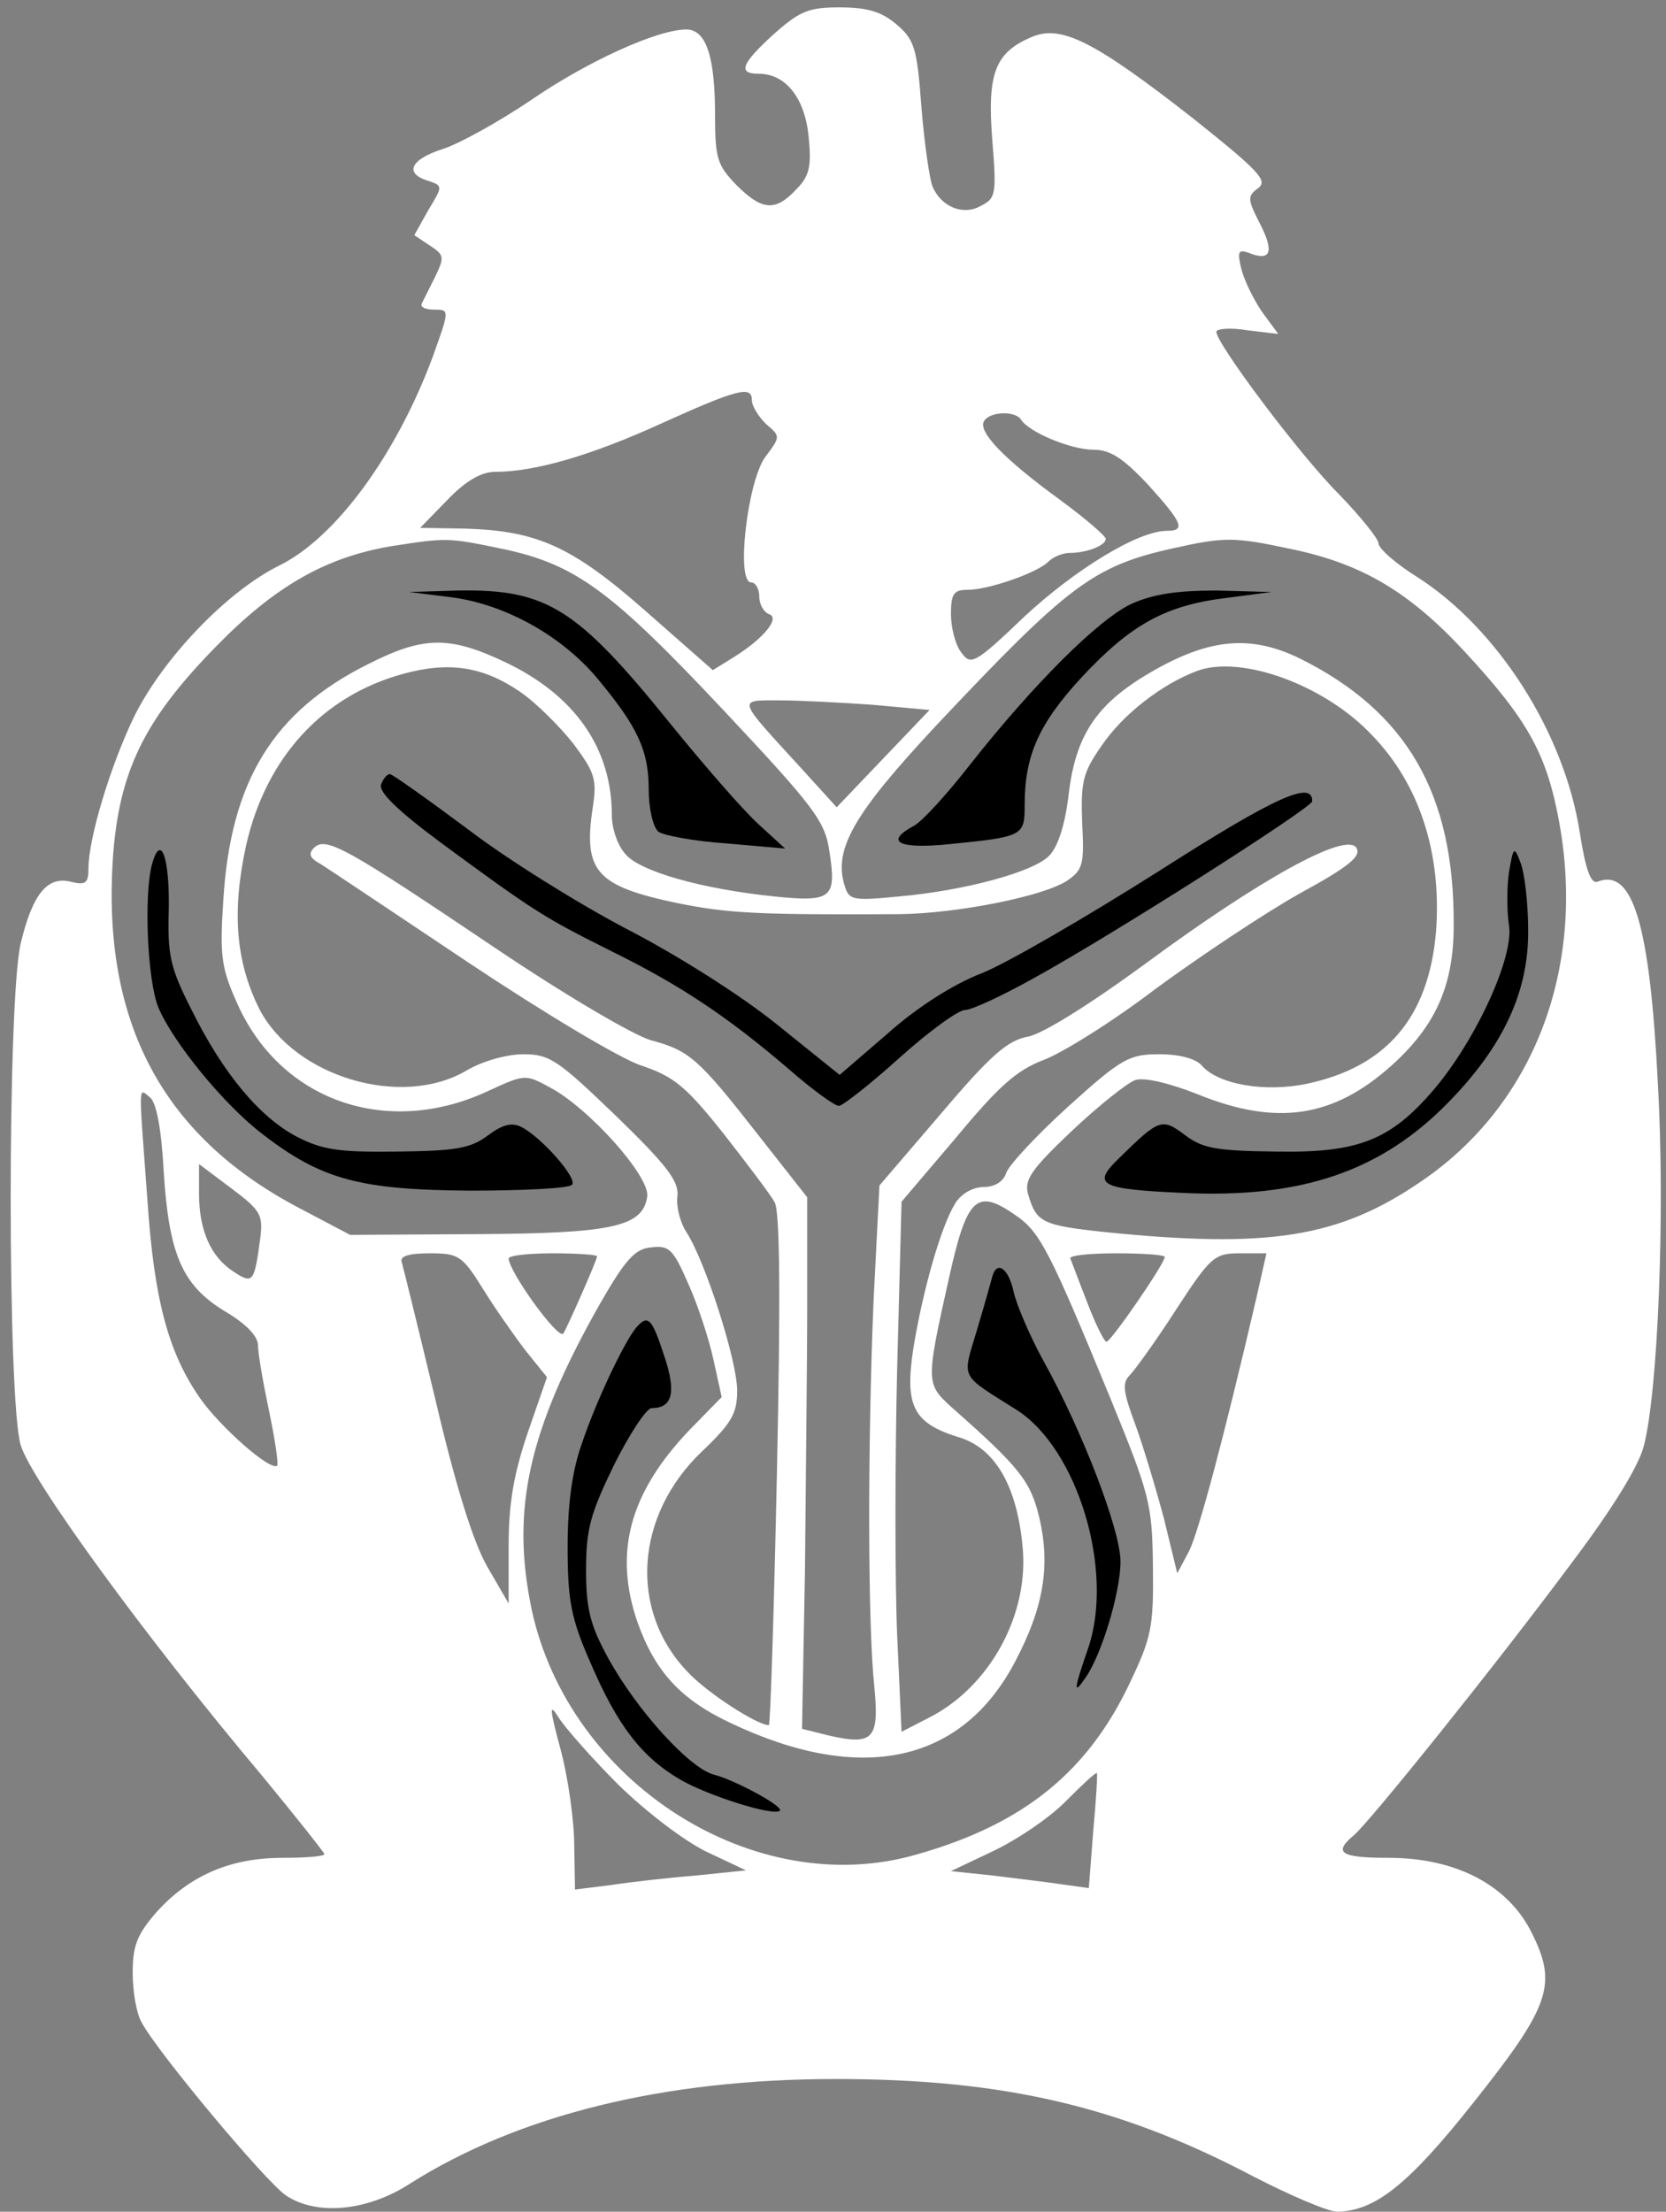 <?xml version="1.0" standalone="no"?>
<!DOCTYPE svg PUBLIC "-//W3C//DTD SVG 20010904//EN"
 "http://www.w3.org/TR/2001/REC-SVG-20010904/DTD/svg10.dtd">
<svg version="1.0" xmlns="http://www.w3.org/2000/svg"
 width="226pt" height="300pt" viewBox="0 0 226 300"
 preserveAspectRatio="xMidYMid meet">

<rect x="0" y="0" width="226" height="300" fill="#808080" stroke="none"/>

<g transform="translate(0,300) scale(0.1,-0.1)"
fill="#000000" stroke="none">
<path style="fill: #ffffffb3;" d="M1050 2954 c-44 -40 -50 -54 -21 -54 37 0 63 -33 68 -86 4 -40 1 -53
-17 -71 -28 -30 -46 -29 -81 6 -26 27 -29 36 -29 95 0 79 -12 116 -39 116 -39
0 -134 -43 -211 -96 -43 -29 -97 -59 -119 -66 -44 -14 -53 -33 -21 -43 21 -7
21 -7 1 -40 l-19 -34 21 -14 c20 -13 20 -16 7 -43 -8 -16 -16 -32 -18 -36 -2
-5 6 -8 17 -8 21 0 21 0 -2 -64 -49 -132 -131 -245 -208 -283 -71 -35 -158
-126 -197 -205 -32 -66 -62 -165 -62 -206 0 -20 -4 -23 -24 -18 -32 8 -52 -17
-68 -84 -18 -78 -18 -618 0 -680 14 -47 168 -259 327 -448 47 -57 85 -105 85
-107 0 -3 -26 -5 -57 -5 -72 0 -127 -25 -171 -74 -26 -30 -32 -45 -32 -82 0
-25 5 -55 12 -67 21 -40 169 -217 196 -235 42 -28 111 -21 168 16 147 93 344
142 578 142 227 0 385 -37 564 -131 52 -27 104 -49 116 -49 51 1 96 36 184
147 105 132 115 161 80 231 -32 65 -103 102 -194 102 -66 0 -76 7 -47 31 22
19 191 229 295 369 55 73 91 131 98 159 19 73 29 315 19 491 -11 217 -34 293
-82 274 -9 -3 -16 16 -24 67 -21 135 -111 276 -220 346 -29 18 -53 39 -53 46
0 6 -24 36 -54 67 -53 53 -166 204 -166 220 0 4 19 6 42 2 l42 -5 -22 30 c-11
16 -24 42 -28 58 -6 24 -4 27 10 22 30 -12 35 1 15 40 -17 33 -17 37 -2 48 13
10 1 23 -88 94 -133 104 -179 128 -219 111 -50 -21 -61 -49 -54 -139 6 -74 5
-80 -15 -90 -24 -14 -54 -2 -66 26 -4 10 -11 58 -15 107 -6 80 -9 92 -34 113
-20 17 -39 23 -77 23 -42 0 -54 -5 -89 -36z m-30 -497 c0 -8 9 -22 19 -32 20
-17 20 -17 -1 -45 -24 -33 -40 -170 -19 -170 6 0 11 -9 11 -19 0 -11 6 -21 13
-24 16 -5 -7 -33 -47 -58 l-29 -18 -91 80 c-100 88 -147 109 -245 112 l-61 1
37 38 c25 26 46 38 65 38 53 0 130 22 226 66 104 47 122 51 122 31z m365 -26
c10 -17 68 -41 98 -41 23 0 40 -11 74 -47 47 -52 52 -63 26 -63 -39 0 -124
-52 -193 -116 -68 -65 -73 -67 -86 -49 -8 10 -14 34 -14 52 0 28 4 33 23 33
28 0 94 23 109 38 7 7 20 12 29 12 23 0 49 10 49 19 0 4 -28 28 -62 53 -77 56
-112 93 -103 107 8 13 42 14 50 2z m-701 -176 c97 -21 145 -56 299 -220 122
-130 136 -149 142 -189 10 -64 4 -70 -74 -62 -98 10 -184 34 -203 58 -10 11
-18 34 -18 52 0 91 -50 163 -145 208 -76 36 -111 35 -186 -3 -128 -64 -186
-158 -196 -319 -5 -74 -3 -92 17 -137 58 -136 205 -188 344 -122 48 22 49 22
82 4 53 -28 136 -121 132 -148 -6 -41 -47 -50 -232 -51 l-171 -1 -74 39 c-181
97 -262 250 -248 470 8 119 42 189 140 289 80 82 149 121 237 136 77 12 77 12
154 -4z m1069 0 c95 -20 159 -58 234 -139 87 -94 112 -140 129 -236 34 -196
-36 -378 -186 -481 -113 -78 -208 -93 -433 -70 -83 9 -91 13 -102 50 -6 20 2
33 59 87 36 34 75 65 86 69 12 4 46 -4 84 -19 108 -44 185 -32 264 39 60 54
84 109 84 190 1 179 -64 290 -209 362 -66 32 -121 27 -197 -16 -76 -43 -106
-85 -116 -166 -5 -44 -15 -74 -27 -86 -22 -22 -114 -47 -204 -55 -62 -6 -67
-5 -73 14 -16 50 12 98 125 219 178 189 212 215 319 239 72 16 83 16 163 -1z
m-1048 -193 c22 -15 54 -47 73 -71 29 -39 32 -48 26 -87 -13 -86 5 -106 115
-129 69 -14 111 -16 301 -15 79 1 194 24 227 45 22 15 24 22 21 79 -2 56 1 68
26 104 29 43 82 84 130 102 60 22 173 -19 237 -87 65 -67 95 -161 87 -267 -10
-116 -67 -183 -175 -206 -57 -12 -121 -1 -143 25 -8 9 -30 15 -57 15 -41 0
-51 -5 -124 -71 -43 -39 -81 -80 -84 -90 -4 -12 -16 -19 -30 -19 -15 0 -31 -9
-39 -22 -19 -30 -44 -117 -57 -197 -12 -78 0 -101 60 -120 50 -14 80 -65 88
-147 10 -93 -44 -192 -127 -234 l-37 -19 -6 132 c-3 72 -3 234 0 359 l6 228
74 87 c58 70 82 91 118 105 25 9 94 52 153 97 60 44 147 102 195 129 68 37 84
51 77 62 -14 22 -130 -42 -286 -157 -75 -55 -139 -95 -159 -99 -28 -5 -51 -25
-118 -104 l-84 -98 -8 -157 c-8 -193 -8 -437 1 -522 7 -72 -1 -81 -62 -67
l-36 9 4 215 c1 118 3 280 3 360 l0 146 -66 84 c-82 105 -94 115 -146 129 -24
7 -116 61 -211 125 -202 136 -230 152 -246 136 -8 -8 -6 -14 9 -22 11 -7 101
-67 201 -134 102 -68 204 -129 233 -139 45 -15 61 -28 112 -92 32 -41 64 -83
70 -94 7 -14 8 -128 3 -364 -4 -190 -9 -345 -11 -345 -16 0 -84 44 -110 72
-80 83 -72 212 19 299 41 39 48 52 48 83 0 40 -43 175 -69 215 -9 14 -14 36
-12 49 2 20 -15 42 -83 108 -79 76 -90 84 -126 84 -22 0 -55 -9 -77 -22 -88
-52 -233 -9 -281 83 -32 64 -38 132 -18 223 27 118 103 202 213 232 62 17 108
10 158 -24z m479 -18 l77 -7 -63 -66 -63 -66 -50 55 c-86 94 -85 90 -28 90 28
0 85 -3 127 -6z m-962 -632 c7 -113 25 -155 82 -190 29 -17 46 -34 46 -47 0
-11 7 -51 15 -89 8 -38 13 -72 11 -74 -9 -8 -78 53 -105 92 -43 62 -62 134
-71 268 -12 163 -13 153 4 139 8 -7 15 -42 18 -99z m131 -92 c-8 -60 -10 -62
-36 -45 -31 20 -47 56 -47 106 l0 40 44 -33 c40 -30 43 -36 39 -68z m1027 30
c31 -22 45 -49 126 -246 54 -132 57 -144 58 -229 1 -82 -2 -96 -31 -157 -57
-121 -144 -192 -288 -233 -221 -65 -474 97 -524 333 -28 135 -4 242 92 412 35
61 48 76 70 78 25 3 30 -2 51 -50 13 -29 28 -75 34 -103 l11 -50 -44 -45 c-81
-85 -103 -166 -70 -261 24 -67 59 -105 128 -137 176 -83 312 -53 384 84 39 74
48 130 33 195 -12 50 -26 68 -120 151 -34 31 -34 34 -3 173 25 113 38 124 93
85z m-725 -98 c16 -26 42 -63 58 -84 l29 -36 -26 -75 c-19 -56 -26 -96 -26
-154 l0 -78 -29 50 c-19 33 -43 110 -70 225 -23 96 -44 181 -46 188 -3 8 9 12
38 12 39 0 44 -3 72 -48z m155 44 c0 -5 -42 -100 -46 -105 -7 -8 -73 83 -74
102 0 4 27 7 60 7 33 0 60 -2 60 -4z m770 -1 c0 -9 -73 -115 -79 -115 -3 0
-15 24 -26 53 -11 28 -21 55 -23 60 -2 4 26 7 62 7 36 0 66 -2 66 -5z m124
-57 c-44 -189 -78 -316 -91 -342 l-16 -30 -18 74 c-11 41 -28 98 -39 128 -16
43 -18 56 -8 66 7 7 36 47 63 89 47 72 52 77 87 77 l36 0 -14 -62z m-865 -659
c38 -37 89 -76 120 -91 l53 -25 -68 -7 c-38 -3 -90 -9 -116 -13 l-48 -6 -1 59
c0 33 -8 91 -18 129 -16 59 -16 66 -3 45 9 -14 45 -55 81 -91z m644 -63 l-6
-77 -36 5 c-20 3 -62 8 -94 12 l-57 6 59 28 c33 16 77 46 98 68 21 21 39 38
41 37 1 -1 -1 -36 -5 -79z"/>
<path d="M611 2190 c73 -9 151 -52 200 -111 54 -65 69 -97 69 -150 0 -26 6
-51 13 -57 6 -5 48 -13 92 -16 l80 -7 -36 33 c-20 18 -74 80 -121 138 -126
156 -167 181 -287 179 l-66 -2 56 -7z"/>
<path d="M206 1827 c-11 -43 -6 -158 9 -194 20 -47 89 -132 142 -172 79 -61
132 -75 280 -76 72 0 135 3 139 8 8 8 -40 63 -68 78 -13 7 -26 4 -46 -11 -24
-18 -44 -21 -123 -22 -78 -1 -101 2 -136 20 -50 26 -100 85 -143 172 -29 57
-33 74 -31 137 1 71 -11 104 -23 60z"/>
<path d="M1535 2181 c-45 -21 -133 -109 -219 -218 -31 -40 -65 -77 -76 -83
-41 -22 -21 -32 48 -25 100 10 102 11 102 53 0 67 19 110 77 173 67 72 114 98
197 108 l61 8 -75 2 c-54 0 -86 -5 -115 -18z"/>
<path d="M2047 1817 c-3 -20 -3 -53 0 -72 7 -43 -45 -156 -102 -223 -59 -69
-103 -86 -214 -84 -80 1 -99 4 -123 22 -32 24 -35 23 -91 -32 -36 -35 -25 -41
86 -46 162 -8 271 29 363 124 74 76 108 150 107 233 0 36 -5 77 -10 90 -9 24
-10 23 -16 -12z"/>
<path d="M517 1936 c-4 -10 23 -36 81 -79 129 -95 141 -102 233 -148 93 -46
156 -88 240 -160 31 -27 61 -49 67 -49 5 0 42 29 82 65 40 36 80 65 89 65 9 0
50 19 93 43 109 60 377 231 378 240 1 29 -49 7 -207 -94 -98 -62 -206 -125
-241 -139 -39 -15 -89 -47 -128 -82 l-65 -56 -87 70 c-50 40 -136 94 -202 128
-63 33 -160 93 -215 135 -55 41 -103 75 -106 75 -4 0 -9 -6 -12 -14z"/>
<path d="M1346 1268 c-2 -7 -11 -40 -21 -73 -20 -67 -24 -58 55 -108 82 -53
132 -218 96 -323 -20 -58 -20 -64 -3 -39 22 32 47 116 47 157 0 42 -51 176
-105 273 -18 33 -36 75 -40 93 -7 32 -23 43 -29 20z"/>
<path d="M862 1198 c-17 -22 -54 -100 -73 -157 -13 -37 -19 -81 -19 -140 0
-72 5 -97 30 -154 37 -87 70 -130 123 -161 38 -22 127 -50 135 -42 5 6 -62 42
-90 49 -33 9 -104 87 -143 158 -24 44 -30 66 -30 119 0 56 6 77 38 143 21 42
44 77 51 77 28 0 34 21 17 71 -17 52 -22 57 -39 37z"/>
</g>
</svg>
